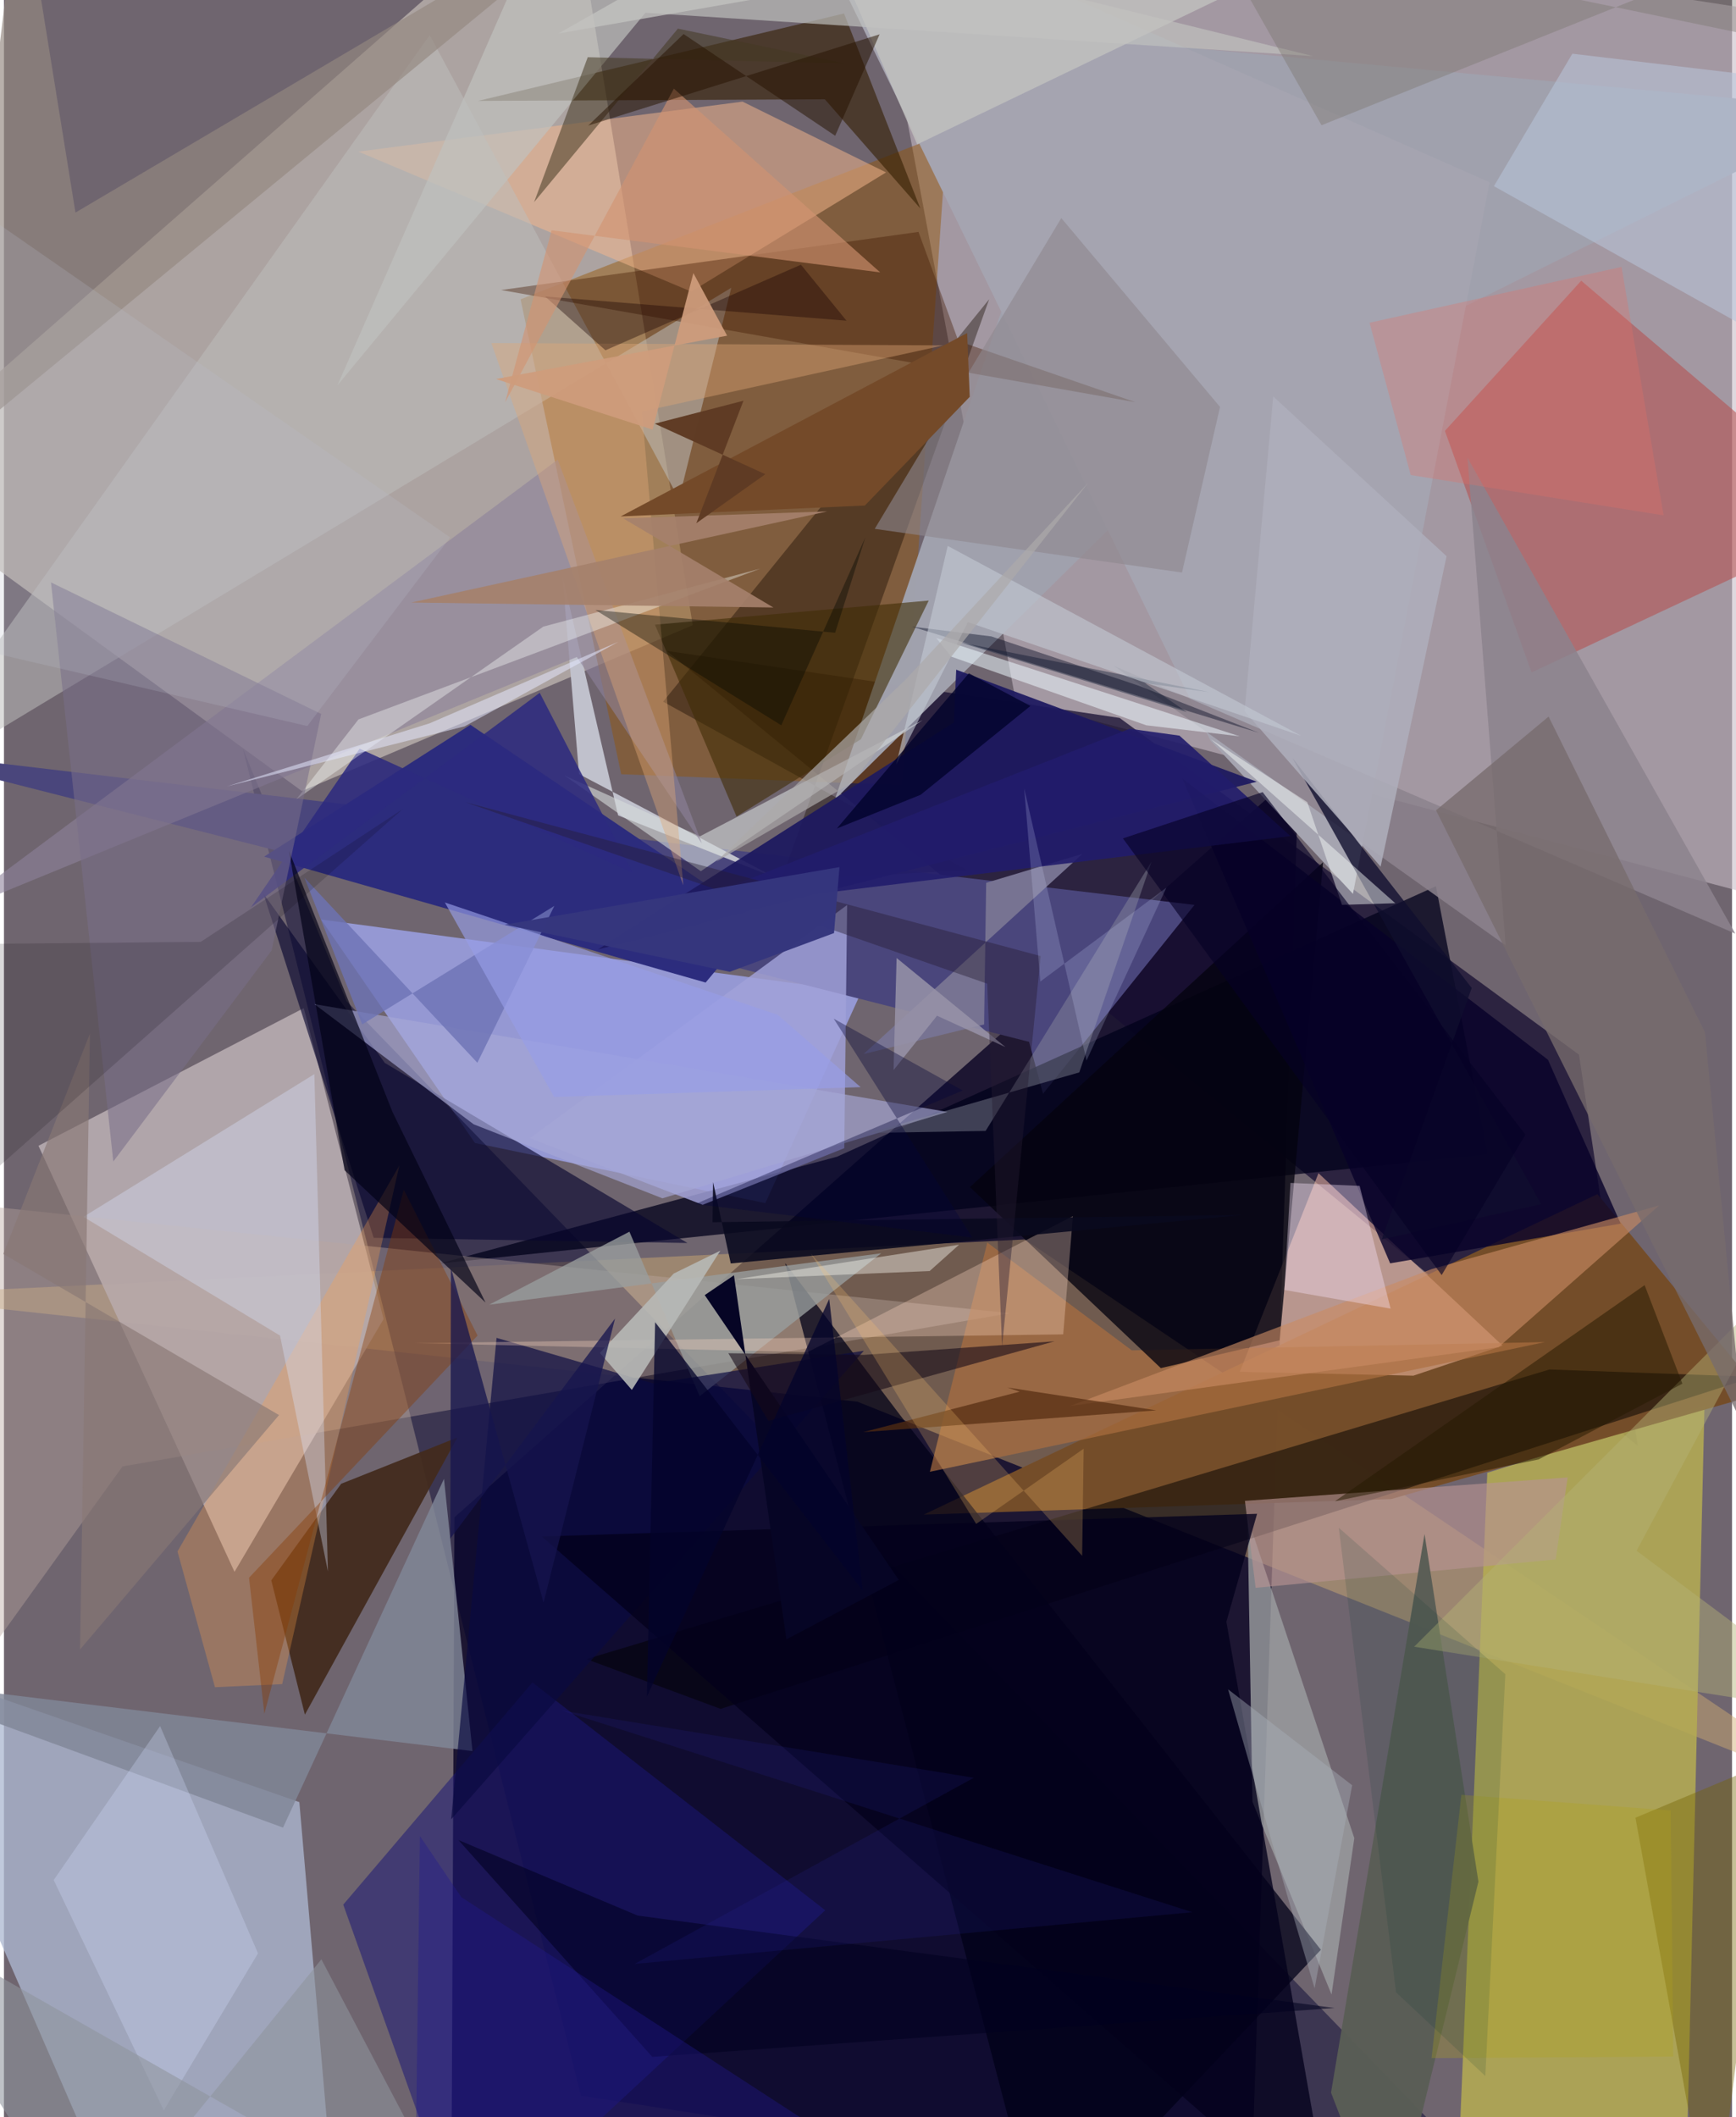 <svg xmlns="http://www.w3.org/2000/svg" width="228" height="278" viewBox="0 0 836 1024"><path fill="#6f656f" d="M0 0h836v1024H0z"/><path fill="#0f0927" fill-opacity=".851" d="M216.355 1086h386.152l23.95-713.427-408.51 361.272z"/><path fill="#c8bdc7" fill-opacity=".584" d="M489.394 338.563L414.488-62 898 12.473V446.38z"/><path fill="#c4bbb5" fill-opacity=".714" d="M333.2 302.382L273.664-62-62 232.342l206.126 150.266z"/><path fill="#170e31" fill-opacity=".753" d="M761.95 510.104l-222.23-162.87-219.115-32.444L790.36 699.27z"/><path fill="#d1ad73" fill-opacity=".459" d="M493.788 599.474L-62 626.542l474.833 51.401L898 871.6z"/><path fill="#adb9d1" fill-opacity=".769" d="M142.902 871.633L-62 800.318 62.056 1086l94.112-60.715z"/><path fill="#a1a7f2" fill-opacity=".765" d="M414.671 479.924l-46.335 101.973-140.47-29.058-74.433-108.108z"/><path fill="#b7abb0" fill-opacity=".906" d="M16.689 554.182l128.364-66.593 38.617 150.39-72.137 122.264z"/><path fill="#b3aa52" fill-opacity=".875" d="M822.674 679.77L813.11 1086H702.022l15.57-373.66z"/><path fill="#00002f" fill-opacity=".463" d="M115.594 362.132l50.178 122.151L748.097 1086l-468.938-72.395z"/><path fill="#754e2a" fill-opacity=".996" d="M770.876 577.54l79.314 96.447-179.07 51.052-226.17 7.527z"/><path fill="#955404" fill-opacity=".451" d="M249.919 144.779l206.308-80.516-21.664 315.484-135.954-5.278z"/><path fill="#4a467c" d="M502.671 529.037l73.296-91.367L-62 362.114l557.916 141.794z"/><path fill="#a0a1ad" fill-opacity=".992" d="M898 53.192L527.464 18.874 401.942 386.716l178.043-175.562z"/><path fill="#ffc5ac" fill-opacity=".51" d="M725.027 650.856l-43.196 14.514-83.949-1.87 38.05-96.067z"/><path fill="#b54c4d" fill-opacity=".553" d="M697.083 208.4l41.947 116.836L898 250.7 763.036 135.765z"/><path fill="#01001a" fill-opacity=".749" d="M692.738 428.64l25.02 129.649-507.101 52.844 192.332-51.665z"/><path fill="#b9a69f" fill-opacity=".412" d="M-62 577.788l.848 296.202L57.35 709.257l429.271-74.109z"/><path fill="#f6b78d" fill-opacity=".514" d="M171.441 73.33l185.864-24.178 69.437 34.238-94.275 57.646z"/><path fill="#9c9fa1" fill-opacity=".792" d="M642.245 964.652l11.021-75.591-51.677-155.18 2.4 137.569z"/><path fill="#2c2c7d" fill-opacity=".992" d="M339.452 475.223l-213.61-60.895 99.815-63.755 139.233 94.158z"/><path fill-opacity=".502" d="M747.678 662.367L281.74 802.448l64.96 24.077 500.085-160.599z"/><path fill="#422b1d" fill-opacity=".941" d="M219.382 695.258l-56.26 22.403-33.788 46.712 16.255 64.936z"/><path fill="#010017" fill-opacity=".741" d="M501.937 1086l135.154-142.957-203.518-258.537-55.66-73.607z"/><path fill="#191675" fill-opacity=".525" d="M255.662 813.707L164.14 921.204 222.839 1086l174.48-162.068z"/><path fill="#07062f" fill-opacity=".631" d="M184.233 514.086L330.65 601.19l-151.781-2.483-53.361-166.494z"/><path fill="#a5a4b0" d="M583.678 358.2l68.934 74.138 66.103-344.187L378.67-62z"/><path fill="#331e01" fill-opacity=".596" d="M406.408 6.512L229.375 48.798l167.738-.78 46.193 52.796z"/><path fill="#180b02" fill-opacity=".404" d="M318.897 339.387l147.351 81.54-90.187 4.64 100.56-280.84z"/><path fill="#bdbdbb" fill-opacity=".533" d="M205.982 16.978L326.579 241.38l25.27-102.186-408.363 246.44z"/><path fill="#c0c1cc" fill-opacity=".992" d="M373.681 424.735l-95.463-50.33-8.098-96.2 26.98 116.161z"/><path fill="#a1a1d8" fill-opacity=".831" d="M407.897 437.733L254.417 550.51l83.624 32.22 68.49-27.402z"/><path fill="#1d1960" fill-opacity=".933" d="M459.556 349.406L287.353 459.208l318.733-81.123-145.412-54.183z"/><path fill="#ad6f40" fill-opacity=".678" d="M745.503 649.12l-199.9 3.996-69.888-52.13-27.775 110.862z"/><path fill="#d7dcdc" fill-opacity=".592" d="M336.688 404.497l107.778-56.227-107.332 73.11-66.103-46.356z"/><path fill="#411900" fill-opacity=".388" d="M442.42 112.163l-201.896 28.109 306.904 54.277-85.69-29.59z"/><path fill="#05030f" fill-opacity=".776" d="M617.154 648.258l21-231.229-170.839 157.132 92.35 87.559z"/><path fill="#c0c1be" fill-opacity=".682" d="M270.446-62L161.349 186.345 310.319 6.177 633.36 27.148z"/><path fill="#818798" fill-opacity=".816" d="M212.872 715.258l-77.859 168.698L-62 811.855l288.664 35.086z"/><path fill="#8c828d" fill-opacity=".851" d="M536.79 321.97l300.784 129.597-129.552-230.183 18.444 235.86z"/><path fill="#989e9d" fill-opacity=".788" d="M302.584 595.724l33.985 79.555 87.819-69.113-189.63 24.863z"/><path fill="#070129" fill-opacity=".796" d="M746.95 512.57l35.173 79.264-111.525 19.203-100.599-234.594z"/><path fill="#ffa148" fill-opacity=".29" d="M134.603 814.553l-32.522 1.492-18.127-65.667 107.336-186.68z"/><path fill="#ca8b63" fill-opacity=".62" d="M800.729 583.033l-77.704 68.565-207.196 28.404 174.943-66.213z"/><path fill="#8e829b" fill-opacity=".596" d="M277.137 317.771L-28.424 443.044l296.317-220.722 69.744 185.654z"/><path fill="#3f2c04" fill-opacity=".58" d="M354.405 394.933l60.157-37.39 32.822-67.07-132.462 11.66z"/><path fill="#b79392" fill-opacity=".639" d="M756.46 714.585l-5.78 39.675-145.165 13.712-5.166-42.057z"/><path fill="#090a41" fill-opacity=".671" d="M216.344 879.948l199.662-226.637-101.82 15.841-75.88-22.074z"/><path fill="#5a5e55" fill-opacity=".973" d="M642 1012.123l45.239-270.178 26.065 168.161L670.399 1086z"/><path fill="#a6a7d6" fill-opacity=".651" d="M227.218 543.783l-77-58.118 306.201 52.142-137.88 41.777z"/><path fill="#03011b" fill-opacity=".78" d="M591.372 784.377l14.859-52.21-346.057 10.966 382.56 334.169z"/><path fill="#dae5ff" fill-opacity=".349" d="M156.733 760.08l-23.17-114.096-95.123-57.437 111.72-69.033z"/><path fill="#8d878d" fill-opacity=".608" d="M569.906 276.913l-148.652-21.13 90.256-150.312 76.796 91.348z"/><path fill="#777392" d="M474.166 495.492l1.003-68.502 46.543-13.978-105.856 96.79z"/><path fill="#948881" fill-opacity=".663" d="M34.587 102.812L8.008-62l-33.677 279.607L313.752-62z"/><path fill="#ffdbc3" fill-opacity=".318" d="M517.134 588.19l-4.697 57.199-313.948 4.239 190.295 4.355z"/><path fill="#b8c4d9" fill-opacity=".561" d="M758.746 25.974L898 42.545v146.55L720.804 90.047z"/><path fill="#060525" d="M378.522 792.895l-25.367-176.088-14.137 9.59L432.9 764.17z"/><path fill="#f9e2fa" fill-opacity=".38" d="M670.814 632.943l-51.392-9.036 2.963-51.768 33.45 1.432z"/><path fill="#2c297f" fill-opacity=".851" d="M172.059 362.103l132.086 60.04-44.946-87.059-139.693 103.758z"/><path fill="#100e2e" fill-opacity=".788" d="M666.527 599.422l77.094-16.992L623.3 366.534l86.772 111.315z"/><path fill="#dfa776" fill-opacity=".408" d="M454.517 167.045l-218.732-1.094 92.85 262.233-20.02-229.148z"/><path fill="#893800" fill-opacity=".392" d="M125.974 828.889l67.442-253.483 35.702 70.568-110.556 117.111z"/><path fill="#33394f" fill-opacity=".561" d="M582.958 334.747l-30.97-4.356 20.296 14.075L462.518 310.7z"/><path fill="#433823" fill-opacity=".537" d="M406.502 30.656L326.03 13.843l-69.551 83.91 25.935-70.077z"/><path fill="#746400" fill-opacity=".408" d="M789.267 879.172L826.745 1086l26.264-207.781L898 833.686z"/><path fill="#9093a0" fill-opacity=".412" d="M474.897 546.991l80.32-130.348-35.009 102.036-101.66 29.284z"/><path fill="#010014" fill-opacity=".659" d="M187.98 537.853l44.98 92.134-68.195-63.997-26.897-154.503z"/><path fill="#fafefd" fill-opacity=".369" d="M171.504 347.957l194.325-72.918-104.919 28.044-119.494 83.547z"/><path fill="#aeaebb" fill-opacity=".859" d="M697.895 269.009l-31.898 150.175-65.804-75.201 13.854-152.217z"/><path fill="#744a29" d="M416.488 244.51l50.73-52.578-1.25-30.85-167.621 88.696z"/><path fill="#b5b277" fill-opacity=".451" d="M682.215 796.456L898 830.826l-108.181-80.774 70.545-131.772z"/><path fill="#09091f" fill-opacity=".894" d="M342.8 591.146l256.336-3.501-247.536 23.44-8.552-39.347z"/><path fill="#897774" fill-opacity=".647" d="M-.302 606.487l41.895-106.616-4.783 297.916 96.257-113.369z"/><path fill="#786e88" fill-opacity=".557" d="M153.472 345.299L22.754 281.685 52.892 561.8l76.615-102.114z"/><path fill="#01071f" fill-opacity=".412" d="M548.997 331.677l58.05 22.726-167.835-51.324 38.44 4.728z"/><path fill="#d6e2ff" fill-opacity=".282" d="M122.9 944.777L75.545 834.844l-51.478 74.465L77.31 1020.7z"/><path fill="#221c6c" fill-opacity=".902" d="M544.584 352.472L319.75 441.233l302.635-36.823-53.702-48.607z"/><path fill="#150917" fill-opacity=".576" d="M416.11 655.315l92.122-6.57-138.425 38.489-19.37-32.722z"/><path fill="#00001e" fill-opacity=".565" d="M313.652 994.834l330.082-23.632-337.18-44.704-86.714-36.55z"/><path fill="#edf7fe" fill-opacity=".537" d="M458.272 317.596l94.359 33.202 45.207 5.337-146.836-47.587z"/><path fill="#c3c9d4" fill-opacity=".596" d="M466.313 300.929l-34.652 68.834 24.906-105.726 171.014 91.874z"/><path fill="#20188f" fill-opacity=".376" d="M201.224 888.025l-1.787 137.279 243.21 36.095-221.414-143.844z"/><path fill="#776c6d" fill-opacity=".78" d="M822.897 499.301l-75.638-152.714-54.474 45.33L841.21 689z"/><path fill="#b7bab7" fill-opacity=".882" d="M346.57 604.897l-22.569 11.083-35.7 38.388 15.45 17.882z"/><path fill="#261a00" fill-opacity=".514" d="M643.863 726.123l98.55-20.242 69.57-36.658-18.283-47.647z"/><path fill="#e27266" fill-opacity=".314" d="M660.645 156.095l121.901-27.002 20.341 120.172-122.324-19.496z"/><path fill="#9793a8" fill-opacity=".859" d="M451.395 491.272l-21.027 26.298 1.466-54.235 52.652 43.093z"/><path fill="#c3c2c0" fill-opacity=".776" d="M715.73-62L268.285 16.183l120.525-68.49L441.799 69.85z"/><path fill="#170100" fill-opacity=".373" d="M407.598 155.114L261.75 143.39l29.231 26.026 94.568-41.387z"/><path fill="#030337" fill-opacity=".369" d="M463.813 527.425l-129.354 54.931 134.037 16.21-67.071-105.86z"/><path fill="#6d73b5" fill-opacity=".808" d="M266.268 438.151l-37.246 75.879-83.653-89.51 27.941 70.95z"/><path fill="#fbfffd" fill-opacity=".447" d="M647.307 437.648l25.789-.785-89.208-79.291 46.63 30.402z"/><path fill="#f6f4eb" fill-opacity=".435" d="M422.046 615.826l25.772-1.06 14.256-12.748-107.816 16.69z"/><path fill="#aab1b9" fill-opacity=".416" d="M652.227 863.462l-18.169 98.243-12.332-41.76-29.529-102.88z"/><path fill="#552d11" fill-opacity=".718" d="M557.467 682.143l-72.03-11.064 5.927 2.018-75.669 19.567z"/><path fill="#261c32" fill-opacity=".412" d="M501.53 462.422L482.865 651.29l-7.211-175.527-252.377-87.747z"/><path fill="#d19371" fill-opacity=".62" d="M264.94 111.384l-22.509 83.241L324.08 42.863l99.816 88.883z"/><path fill="#acaaaa" fill-opacity=".69" d="M344.632 416.674l91.816-88.238 88.122-94.97L410.159 378.72z"/><path fill="#16154d" fill-opacity=".753" d="M261.047 775.095l34.582-137.373-79.692 106.415.304-130.91z"/><path fill="#ffc872" fill-opacity=".227" d="M390.367 606.34l131.237 146.178.723-51.84-52 36.385z"/><path fill="#79746d" fill-opacity=".396" d="M637.4 60.59l-55.563-98.051 267.561 55.375L898-43.939z"/><path fill="#00022a" fill-opacity=".773" d="M443.478 384.399l-40.555 16.319 63.862-75.073 29.787 15.806z"/><path fill="#8f939c" fill-opacity=".576" d="M-62 921.906L226.38 1086l-72.814-138.346L41.379 1086z"/><path fill="#e4e9ff" fill-opacity=".525" d="M205.914 349.848l91.372-39.457-74.394 40.914-115.046 29.042z"/><path fill="#979de7" fill-opacity=".655" d="M414.426 525.813l-148.274 4.775-52.861-94.1 161.103 54.379z"/><path fill="#0c0007" fill-opacity=".153" d="M-37.06 594.822l6.686-138.104 125.564-1.171 97.7-64.2z"/><path fill="#271200" fill-opacity=".51" d="M402.13 65.675l-73.35-49.203-46.125 44.26L423.62 16.59z"/><path fill="#b9bcca" fill-opacity=".224" d="M-62 302.586V67.128l277.851 192.788-69.115 91.244z"/><path fill="#03032b" fill-opacity=".757" d="M311.036 820.57l3.986-181.064L415.477 769.43 399.24 628.262z"/><path fill="#000700" fill-opacity=".373" d="M376.047 350.798l-89.911-55.764 115.966 11.02 14.583-46.079z"/><path fill="#060126" fill-opacity=".624" d="M541.332 405.498l67.599-22.382 127.104 165.697-40.517 67.893z"/><path fill="#a5816c" fill-opacity=".91" d="M398.297 247.36l-98.722 3.35 72.667 43.116-175.232-2.398z"/><path fill="#5f3b24" fill-opacity=".984" d="M357.762 193.81l-22.808 59.247 33.361-23.702-53.497-24.437z"/><path fill="#2d2aa7" fill-opacity=".153" d="M305.136 949.869l164.048-90.022-199.218-32.484 304.965 97.506z"/><path fill="#d4dfff" fill-opacity=".196" d="M523.712 512.953l38.644-83.629-60.983 45.407-7.821-93.436z"/><path fill="#ce9c7c" fill-opacity=".929" d="M349.842 162.361L238.03 183.32l75.758 24.481 19.73-75.715z"/><path fill="#b0a11d" fill-opacity=".298" d="M690.623 995.418l14.45-127.305 101.234 7.54 1.25 119.032z"/><path fill="#053731" fill-opacity=".137" d="M726.314 809.757l-80.55-70.818 27.692 224.692 43.187 40.462z"/><path fill="#35367e" fill-opacity=".988" d="M401.565 451.292l2.628-31.897-161.902 27.815 108.814 22.82z"/></svg>